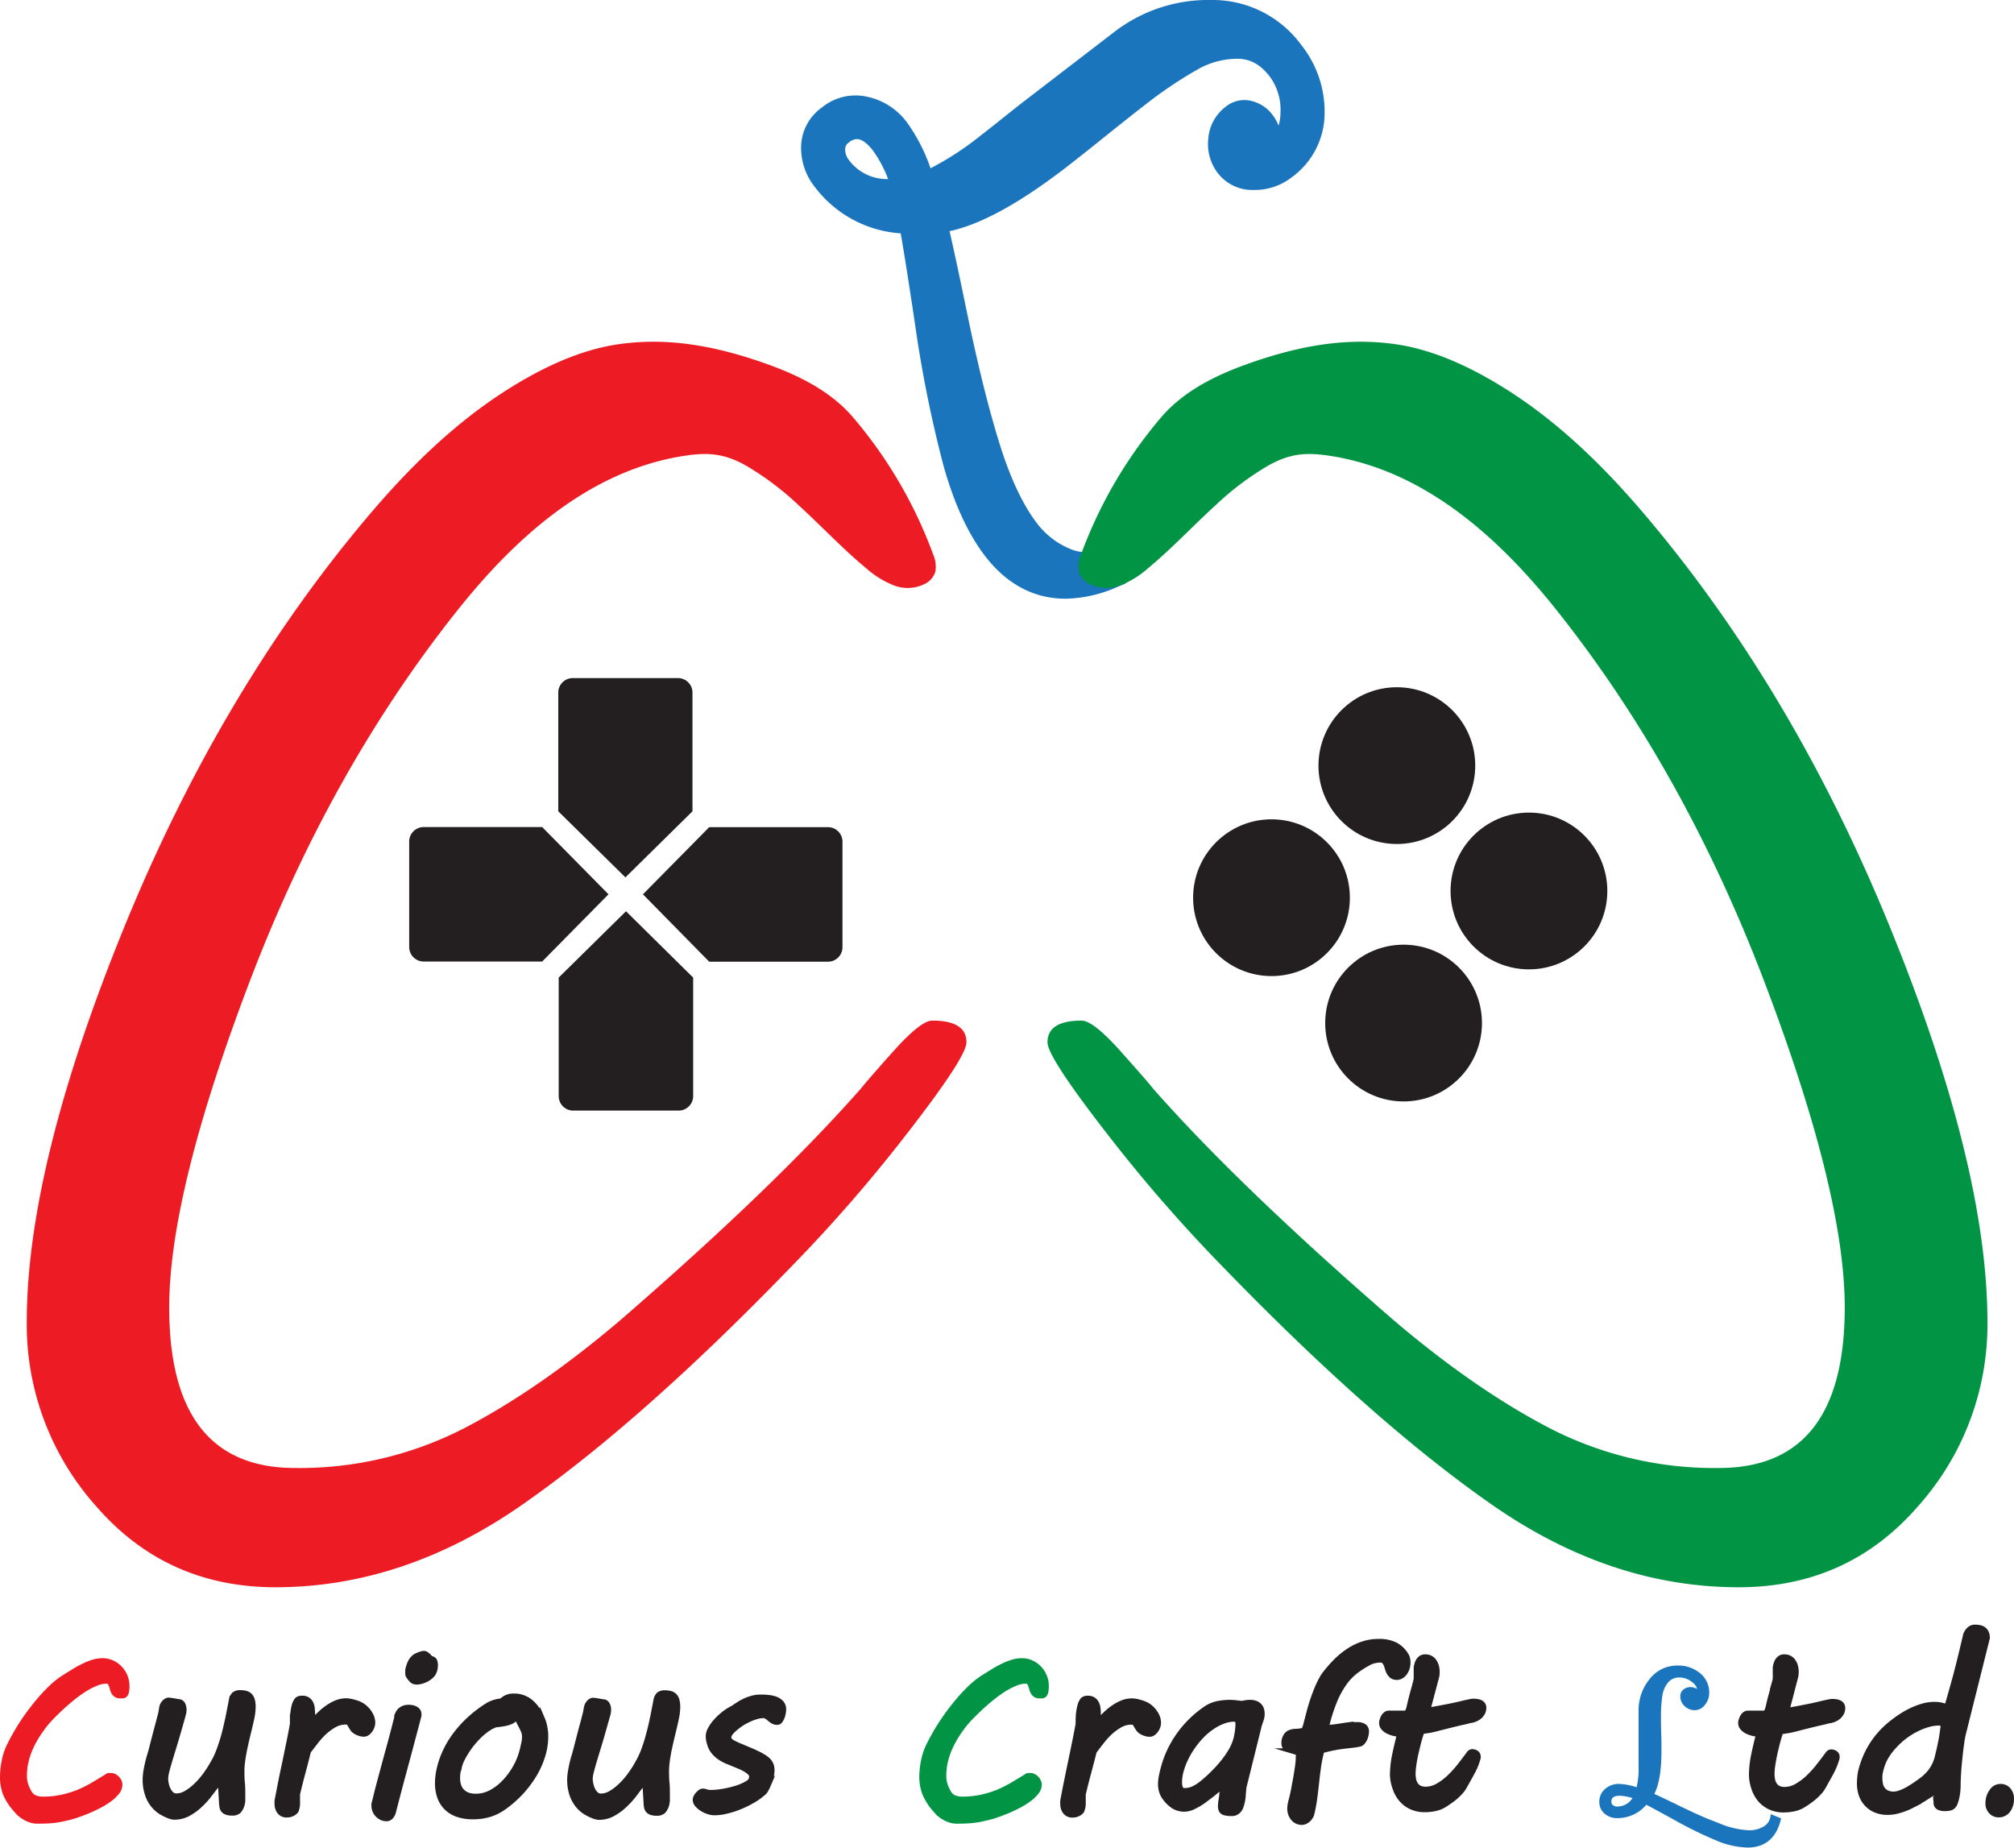<svg id="Layer_1" data-name="Layer 1" xmlns="http://www.w3.org/2000/svg" viewBox="0 0 416.25 381.87"><defs><style>.cls-1,.cls-6{fill:#231f20;}.cls-2,.cls-5{fill:#ed1c24;}.cls-3,.cls-8{fill:#1b75bc;}.cls-4,.cls-7{fill:#009444;}.cls-5{stroke:#ed1c24;}.cls-5,.cls-6,.cls-7,.cls-8{stroke-miterlimit:10;}.cls-6{stroke:#231f20;}.cls-7{stroke:#009444;}.cls-8{stroke:#1b75bc;}</style></defs><title>CCL logo</title><path class="cls-1" d="M227.14,386.66,213.26,373V348.47a3,3,0,0,1,3-3H238a3,3,0,0,1,3,3V373Z" transform="translate(-97.88 -205.32)"/><path class="cls-1" d="M223.64,390.16l-13.7,13.89H185.45a3,3,0,0,1-3-3V379.26a3,3,0,0,1,3-3h24.49Z" transform="translate(-97.88 -205.32)"/><path class="cls-1" d="M227.26,393.66l13.88,13.71v24.49a3,3,0,0,1-3,3H216.35a3,3,0,0,1-3-3V407.37Z" transform="translate(-97.88 -205.32)"/><path class="cls-1" d="M230.76,390.16l13.7-13.88H269a3,3,0,0,1,3,3v21.81a3,3,0,0,1-3,3H244.46Z" transform="translate(-97.88 -205.32)"/><circle class="cls-1" cx="288.7" cy="158.24" r="16.2"/><circle class="cls-1" cx="262.79" cy="185.54" r="16.2"/><circle class="cls-1" cx="290.09" cy="211.45" r="16.2"/><circle class="cls-1" cx="316" cy="184.15" r="16.2"/><path class="cls-2" d="M290.57,416.26q-2.37,0-8,6.28c-3.75,4.2-6,6.79-6.79,7.8q-17.71,20.12-49.61,47.77-17.13,14.58-32.78,22.62a74.35,74.35,0,0,1-34.54,8q-26,0-26-33.19,0-23.62,16.54-67.12T192,332c12.05-15.28,27.64-29.56,47.58-32.51,4.9-.73,8.21-.35,12.53,2.09a59.87,59.87,0,0,1,10.9,8.23c4.66,4.26,9,8.9,13.83,12.91a19.28,19.28,0,0,0,5.81,3.6,7.89,7.89,0,0,0,6.62-.45,4.19,4.19,0,0,0,1.92-2.38,6.22,6.22,0,0,0-.47-3.64,93,93,0,0,0-16.42-28.14c-5.36-6.35-13.34-9.73-21.06-12.22-9.06-2.92-18.17-4.41-27.68-3-8.22,1.21-16.23,5.15-23.18,9.59-10.71,6.85-19.91,15.9-28.1,25.55q-30.72,36.21-50.79,85.48t-20.08,81.46a56.39,56.39,0,0,0,14.47,38.21q14.48,16.59,36.91,16.6,26.58,0,51.08-17.1T261,467.55a316,316,0,0,0,24.51-28.16q12.09-15.58,12.11-18.61C297.66,417.77,295.29,416.26,290.57,416.26Z" transform="translate(-97.88 -205.32)"/><path class="cls-3" d="M366.78,214.55a22.7,22.7,0,0,0-18.56-9.23A31.79,31.79,0,0,0,328,212.06l-18.65,14.33c-.81.63-2.24,1.75-4.27,3.38s-3.56,2.82-4.67,3.68a61.64,61.64,0,0,1-10.21,6.65,36.52,36.52,0,0,0-4.88-9.5,13.82,13.82,0,0,0-8.09-5.26,11,11,0,0,0-9.49,2.2,10.19,10.19,0,0,0-4.29,8,13,13,0,0,0,2.88,8.48,24.25,24.25,0,0,0,17.7,9.53c.6,3.34,1.61,9.69,3,19a257,257,0,0,0,5.79,28.79c2.18,7.89,5.08,14.25,8.64,18.89,4.52,5.88,10.17,8.84,16.65,8.83a27.27,27.27,0,0,0,10.63-2.4l1.89-.8-2.29-8.6-2.6,1.3a7.76,7.76,0,0,1-6.86.13,16.51,16.51,0,0,1-6.66-5.19c-2.9-3.77-5.48-9.24-7.68-16.24-2.26-7.2-4.53-16.31-6.75-27.07-1.66-8.07-2.89-13.79-3.66-17.09,6.47-1.4,14.34-5.7,23.94-13.07,1.89-1.46,4.63-3.62,8.37-6.63,3.57-2.87,6.28-5,8.05-6.37a88,88,0,0,1,11-7.41,16.66,16.66,0,0,1,8.34-2.15c2.5.05,4.61,1.24,6.45,3.63a11.5,11.5,0,0,1,2.25,7.35,9.53,9.53,0,0,1-.4,2.83,8.7,8.7,0,0,0-1.25-2.22,7.66,7.66,0,0,0-4.28-2.86,6.11,6.11,0,0,0-5.37,1.16,9.12,9.12,0,0,0-3.62,6.6,9.85,9.85,0,0,0,2,7.18,9,9,0,0,0,7.43,3.44h0A12.36,12.36,0,0,0,364.8,242a16.42,16.42,0,0,0,6.85-13.17A22.22,22.22,0,0,0,366.78,214.55Zm-94.22,21.64a1.62,1.62,0,0,1,.75-1.41,2.68,2.68,0,0,1,1.65-.71c.84,0,1.94.55,3.41,2.46a25.88,25.88,0,0,1,3.07,5.8,9.79,9.79,0,0,1-8.07-3.88A3.56,3.56,0,0,1,272.56,236.19Z" transform="translate(-97.88 -205.32)"/><path class="cls-4" d="M321.43,416.26q2.37,0,8,6.28c3.75,4.2,6,6.79,6.79,7.8q17.71,20.12,49.61,47.77,17.13,14.58,32.78,22.62a74.35,74.35,0,0,0,34.54,8q26,0,26-33.19,0-23.62-16.54-67.12T420.05,332c-12.05-15.28-27.64-29.56-47.58-32.51-4.9-.73-8.21-.35-12.53,2.09a59.87,59.87,0,0,0-10.9,8.23c-4.66,4.26-9,8.9-13.83,12.91a19.28,19.28,0,0,1-5.81,3.6,7.89,7.89,0,0,1-6.62-.45,4.19,4.19,0,0,1-1.92-2.38,6.22,6.22,0,0,1,.47-3.64,93,93,0,0,1,16.42-28.14c5.36-6.35,13.34-9.73,21.06-12.22,9.06-2.92,18.17-4.41,27.68-3,8.22,1.21,16.23,5.15,23.18,9.59,10.71,6.85,19.91,15.9,28.1,25.55q30.72,36.21,50.79,85.48t20.08,81.46a56.39,56.39,0,0,1-14.47,38.21q-14.48,16.59-36.91,16.6-26.58,0-51.08-17.1T351,467.55a316,316,0,0,1-24.51-28.16q-12.09-15.58-12.11-18.61C314.34,417.77,316.71,416.26,321.43,416.26Z" transform="translate(-97.88 -205.32)"/><path class="cls-5" d="M98.38,572.52a17.12,17.12,0,0,1,.34-3.2,12.68,12.68,0,0,1,1.19-3.46,46,46,0,0,1,2.6-4.52,46.79,46.79,0,0,1,2.95-4,34.54,34.54,0,0,1,3-3.26,17.15,17.15,0,0,1,2.87-2.23l0,0,1.8-1.12a20.47,20.47,0,0,1,1.95-1.07,13.31,13.31,0,0,1,2-.81,6.79,6.79,0,0,1,2-.31,4.76,4.76,0,0,1,1.94.41,5.3,5.3,0,0,1,1.62,1.13,5.57,5.57,0,0,1,1.1,1.67,5.27,5.27,0,0,1,.4,2,6,6,0,0,1-.09,1.18,1.36,1.36,0,0,1-.27.64.71.71,0,0,1-.46.27,4.06,4.06,0,0,1-.64,0,1.38,1.38,0,0,1-.84-.23,1.64,1.64,0,0,1-.49-.56,3.16,3.16,0,0,1-.28-.73,4.48,4.48,0,0,0-.23-.73,1.82,1.82,0,0,0-.34-.56.75.75,0,0,0-.57-.23,5.74,5.74,0,0,0-2.11.44,14,14,0,0,0-2.31,1.17,24.25,24.25,0,0,0-2.36,1.66c-.79.63-1.54,1.26-2.25,1.91s-1.37,1.29-2,1.92-1.13,1.2-1.57,1.71a29.49,29.49,0,0,0-1.78,2.51,19.84,19.84,0,0,0-1.38,2.61,14.7,14.7,0,0,0-.9,2.72,12.72,12.72,0,0,0-.32,2.91,5.74,5.74,0,0,0,.33,2,8.53,8.53,0,0,0,.72,1.51,2.35,2.35,0,0,0,1.14,1,4.21,4.21,0,0,0,1.63.28,17.58,17.58,0,0,0,3.82-.39,20.5,20.5,0,0,0,3.36-1,25.47,25.47,0,0,0,3.14-1.56c1-.6,2.07-1.24,3.16-1.92h.63a1.34,1.34,0,0,1,.65.17,2.22,2.22,0,0,1,.58.44,2.06,2.06,0,0,1,.41.6,1.63,1.63,0,0,1,.16.71,2.52,2.52,0,0,1-.63,1.59,8.18,8.18,0,0,1-1.62,1.51,16.26,16.26,0,0,1-2.23,1.35c-.82.42-1.64.8-2.44,1.12s-1.55.6-2.25.83a14.06,14.06,0,0,1-1.68.46l-1,.23c-.34.08-.73.15-1.18.22s-1,.13-1.63.17-1.43.06-2.39.06a4.34,4.34,0,0,1-1.6-.28,6.4,6.4,0,0,1-1.31-.65,6.14,6.14,0,0,1-1-.79c-.27-.28-.48-.52-.64-.71A12.15,12.15,0,0,1,99,576.1,9.66,9.66,0,0,1,98.38,572.52Z" transform="translate(-97.88 -205.32)"/><path class="cls-6" d="M131.3,558.15a1.93,1.93,0,0,1,.28-.67A2.5,2.5,0,0,1,132,557a1.93,1.93,0,0,1,.38-.24.67.67,0,0,1,.27-.07,3.9,3.9,0,0,1,.63.06l.71.11.75.14a1,1,0,0,1,.91.51,2.3,2.3,0,0,1,.28,1.17,3.22,3.22,0,0,1-.14,1c-.55,2-1.06,3.79-1.51,5.29s-.84,2.78-1.16,3.83-.56,1.92-.73,2.58a6.68,6.68,0,0,0-.25,1.51,5.46,5.46,0,0,0,.13,1.14,4.82,4.82,0,0,0,.4,1.18,3.06,3.06,0,0,0,.68.92,1.48,1.48,0,0,0,1,.36,4,4,0,0,0,2.07-.63,11.45,11.45,0,0,0,2-1.55,15.62,15.62,0,0,0,1.71-1.94c.51-.69.93-1.3,1.25-1.84l.64-1.1a16,16,0,0,0,1.08-2.34c.33-.89.62-1.77.88-2.67s.46-1.73.64-2.52.32-1.41.41-1.88l.64-3.24a2.28,2.28,0,0,1,.59-1.27,2,2,0,0,1,1.35-.36,4.13,4.13,0,0,1,1.1.14,1.86,1.86,0,0,1,.83.47,2.28,2.28,0,0,1,.51.91,5.47,5.47,0,0,1,.17,1.48,12.43,12.43,0,0,1-.33,2.56c-.22,1-.46,2-.72,3.06-.15.6-.3,1.23-.45,1.91s-.29,1.34-.41,2-.22,1.31-.3,1.92a14.53,14.53,0,0,0-.11,1.64c0,.83,0,1.65.09,2.48s.09,1.7.09,2.63c0,.42,0,.79,0,1.12a4.07,4.07,0,0,1-.11.73,3.56,3.56,0,0,1-.69,1.41,1.91,1.91,0,0,1-1.45.46,3.09,3.09,0,0,1-1.12-.16,1.53,1.53,0,0,1-.65-.42,1.42,1.42,0,0,1-.3-.6,4.92,4.92,0,0,1-.1-.67l-.26-4.6-.22.08c-.54.68-1.12,1.44-1.76,2.28a18.09,18.09,0,0,1-2.09,2.36,11.62,11.62,0,0,1-2.49,1.84,5.93,5.93,0,0,1-2.93.74,3,3,0,0,1-.82-.15,8.48,8.48,0,0,1-1-.41,9.14,9.14,0,0,1-1-.54,5.67,5.67,0,0,1-.77-.58,6.86,6.86,0,0,1-1.9-2.79,9.41,9.41,0,0,1-.56-3.17,12.13,12.13,0,0,1,.14-1.8c.1-.6.22-1.18.35-1.74s.27-1.08.42-1.58.28-.93.38-1.32c.31-1.22.58-2.29.83-3.22s.45-1.73.64-2.43.34-1.29.47-1.79Z" transform="translate(-97.88 -205.32)"/><path class="cls-6" d="M155.16,577.3c.22-1.14.46-2.38.73-3.75s.56-2.74.86-4.13l.85-4.12c.27-1.34.51-2.57.7-3.69,0-.17,0-.31,0-.43v-.4a10.94,10.94,0,0,1,.1-1.51,10.75,10.75,0,0,1,.26-1.39,3.07,3.07,0,0,1,.6-1.25,1.45,1.45,0,0,1,1.06-.33,1.85,1.85,0,0,1,1.8,1,3.2,3.2,0,0,1,.32,1.06c0,.4.07.81.07,1.23,0,.23,0,.48,0,.76s0,.49,0,.65c.45-.47.94-.95,1.45-1.45a12.14,12.14,0,0,1,1.63-1.33,9.18,9.18,0,0,1,1.82-1,5.29,5.29,0,0,1,2-.39,4.36,4.36,0,0,1,.81.08,6.44,6.44,0,0,1,.82.19,7.89,7.89,0,0,1,1,.33,4.64,4.64,0,0,1,1,.57,5.5,5.5,0,0,1,1.35,1.52,3.64,3.64,0,0,1,.55,1.86,2.34,2.34,0,0,1-.15.79,2.87,2.87,0,0,1-.4.78,2.4,2.4,0,0,1-.6.59,1.33,1.33,0,0,1-.75.23,3.14,3.14,0,0,1-1-.21,2.93,2.93,0,0,1-1-.55,2.17,2.17,0,0,1-.35-.41c-.12-.18-.23-.36-.34-.54l-.29-.5a1.74,1.74,0,0,0-.21-.3l-.27,0h-.26a4.72,4.72,0,0,0-2.36.63,11.16,11.16,0,0,0-2.1,1.55,17.21,17.21,0,0,0-1.78,2c-.55.69-1,1.31-1.43,1.86-.32,1.31-.68,2.71-1.08,4.19s-.79,3-1.18,4.66v.61c0,.49,0,1,0,1.49a4.13,4.13,0,0,1-.29,1.33,2.11,2.11,0,0,1-.77.62,2.5,2.5,0,0,1-1.15.26,1.81,1.81,0,0,1-1.54-.67,2.53,2.53,0,0,1-.51-1.57A3.23,3.23,0,0,1,155.16,577.3Z" transform="translate(-97.88 -205.32)"/><path class="cls-6" d="M175.85,575.35c.24-.94.53-2,.87-3.28l1.08-4c.39-1.39.77-2.82,1.16-4.28s.75-2.88,1.09-4.26a2,2,0,0,1,.18-.33,2.09,2.09,0,0,1,.41-.46,2.44,2.44,0,0,1,.68-.4,2.63,2.63,0,0,1,1-.17,4.28,4.28,0,0,1,.81.08,2.68,2.68,0,0,1,.69.26,1.41,1.41,0,0,1,.49.45,1.18,1.18,0,0,1,.18.65v.15a.41.41,0,0,1,0,.16l-.68,2.58c-.76,2.89-1.53,5.78-2.32,8.69s-1.55,5.81-2.3,8.73a2.87,2.87,0,0,1-.15.37,2,2,0,0,1-.26.43,1.64,1.64,0,0,1-.42.37,1.06,1.06,0,0,1-.58.15,2.37,2.37,0,0,1-1.12-.26,3.12,3.12,0,0,1-.83-.64,2.8,2.8,0,0,1-.51-.86,2.58,2.58,0,0,1-.17-.87v-.22a.63.63,0,0,1,0-.22Zm6.35-25.18a7.72,7.72,0,0,1,.43-1.24,3.26,3.26,0,0,1,1.12-1.31,5.75,5.75,0,0,1,.95-.41,3,3,0,0,1,.8-.18.91.91,0,0,1,.5.17,3.42,3.42,0,0,1,.45.37,4.8,4.8,0,0,1,.47.53.88.88,0,0,1,.79.44,2.2,2.2,0,0,1,.18.93,3,3,0,0,1-.07.7c0,.21-.09.38-.13.51a2.15,2.15,0,0,1-.56.94,4.23,4.23,0,0,1-.94.73,5.22,5.22,0,0,1-1.12.47,3.5,3.5,0,0,1-1,.17,1.59,1.59,0,0,1-.86-.19,3.56,3.56,0,0,1-.77-.83,1.75,1.75,0,0,1-.3-.57,2.88,2.88,0,0,1,0-.35,3.32,3.32,0,0,1,0-.48C182.14,550.43,182.16,550.3,182.2,550.17Z" transform="translate(-97.88 -205.32)"/><path class="cls-6" d="M188.74,570.49a17.48,17.48,0,0,1,1.13-3.15,19.42,19.42,0,0,1,2-3.37,23.92,23.92,0,0,1,3-3.34,25.42,25.42,0,0,1,4-3,7,7,0,0,1,2.67-.78,3.34,3.34,0,0,1,2.56-1,5.26,5.26,0,0,1,3.2,1,7.4,7.4,0,0,1,2.15,2.62c.18.36.35.7.5,1a9.36,9.36,0,0,1,.39,1.09,10.27,10.27,0,0,1,.25,1.23,9.39,9.39,0,0,1,.1,1.48,13.27,13.27,0,0,1-.61,3.92,18,18,0,0,1-1.72,3.89,22.45,22.45,0,0,1-6.26,6.76,10.32,10.32,0,0,1-2.9,1.48,11.74,11.74,0,0,1-3.57.52,9.61,9.61,0,0,1-3.25-.5,6.06,6.06,0,0,1-2.28-1.42,5.89,5.89,0,0,1-1.37-2.22,8.64,8.64,0,0,1-.45-2.87A13.67,13.67,0,0,1,188.74,570.49Zm4,.31a7.67,7.67,0,0,0-.27,2,5.13,5.13,0,0,0,.21,1.5,3,3,0,0,0,.67,1.19,3.25,3.25,0,0,0,1.15.78,4.52,4.52,0,0,0,1.7.28,6.62,6.62,0,0,0,3.44-.94,11.15,11.15,0,0,0,2.83-2.35,14.91,14.91,0,0,0,2.08-3,13.69,13.69,0,0,0,1.18-3c.15-.57.27-1.11.38-1.61a6.45,6.45,0,0,0,.16-1.39,3.1,3.1,0,0,0-.23-1.18q-.24-.54-.6-1.23c-.15-.27-.29-.56-.44-.86s-.27-.6-.39-.89a3.5,3.5,0,0,1-.41.6,2,2,0,0,1-.66.46,6.2,6.2,0,0,1-1.19.38,17.45,17.45,0,0,1-2,.29,6.44,6.44,0,0,0-1.63.83,12.74,12.74,0,0,0-1.62,1.31,18.09,18.09,0,0,0-1.51,1.63,16.46,16.46,0,0,0-1.29,1.79,17.92,17.92,0,0,0-1,1.79A7.29,7.29,0,0,0,192.78,570.8Z" transform="translate(-97.88 -205.32)"/><path class="cls-6" d="M219.08,558.15a2.41,2.41,0,0,1,.28-.67,2.18,2.18,0,0,1,.39-.45,1.68,1.68,0,0,1,.38-.24.67.67,0,0,1,.27-.07,4.11,4.11,0,0,1,.63.06l.7.11.76.14a1,1,0,0,1,.91.51,2.3,2.3,0,0,1,.28,1.17,3.22,3.22,0,0,1-.15,1q-.83,3-1.5,5.29c-.46,1.5-.84,2.78-1.16,3.83s-.56,1.92-.73,2.58a6.83,6.83,0,0,0-.26,1.51,5.52,5.52,0,0,0,.14,1.14,4.82,4.82,0,0,0,.4,1.18,3.06,3.06,0,0,0,.68.92,1.48,1.48,0,0,0,1,.36,4,4,0,0,0,2.07-.63,11.39,11.39,0,0,0,2-1.55,15.71,15.71,0,0,0,1.72-1.94c.51-.69.93-1.3,1.25-1.84l.63-1.1a17.1,17.1,0,0,0,1.09-2.34c.33-.89.62-1.77.87-2.67s.47-1.73.65-2.52.31-1.41.41-1.88l.63-3.24a2.28,2.28,0,0,1,.6-1.27,2,2,0,0,1,1.35-.36,4.06,4.06,0,0,1,1.09.14,1.8,1.8,0,0,1,.83.47,2.07,2.07,0,0,1,.51.91,5.1,5.1,0,0,1,.17,1.48,12.43,12.43,0,0,1-.33,2.56c-.21,1-.45,2-.71,3.06-.15.6-.3,1.23-.45,1.91s-.3,1.34-.42,2-.22,1.31-.29,1.92a14.53,14.53,0,0,0-.11,1.64c0,.83,0,1.65.09,2.48s.08,1.7.08,2.63c0,.42,0,.79,0,1.12a5.26,5.26,0,0,1-.11.73,3.43,3.43,0,0,1-.7,1.41,1.88,1.88,0,0,1-1.45.46,3.13,3.13,0,0,1-1.12-.16,1.49,1.49,0,0,1-.64-.42,1.31,1.31,0,0,1-.3-.6,3.74,3.74,0,0,1-.1-.67l-.27-4.6-.22.08c-.53.68-1.12,1.44-1.75,2.28a18.09,18.09,0,0,1-2.09,2.36,11.68,11.68,0,0,1-2.5,1.84,5.91,5.91,0,0,1-2.93.74,2.93,2.93,0,0,1-.81-.15,8.59,8.59,0,0,1-1-.41,9.94,9.94,0,0,1-1-.54,6.58,6.58,0,0,1-.78-.58,7.06,7.06,0,0,1-1.9-2.79,9.41,9.41,0,0,1-.56-3.17,10.93,10.93,0,0,1,.15-1.8c.1-.6.21-1.18.34-1.74s.27-1.08.43-1.58.28-.93.37-1.32c.31-1.22.59-2.29.83-3.22s.46-1.73.65-2.43.34-1.29.47-1.79Z" transform="translate(-97.88 -205.32)"/><path class="cls-6" d="M243.05,575.5a1.29,1.29,0,0,1,.35,0l.35.11.44.11a3.48,3.48,0,0,0,.63.05,15.32,15.32,0,0,0,2.55-.25,20.39,20.39,0,0,0,2.64-.63,11.46,11.46,0,0,0,2.12-.89c.6-.33.93-.68,1-1a2.2,2.2,0,0,0,.08-.51,1.1,1.1,0,0,0-.4-.79,5.14,5.14,0,0,0-1-.72,11.52,11.52,0,0,0-1.32-.63l-1.31-.54-.83-.34a8.3,8.3,0,0,1-1.24-.6,6.86,6.86,0,0,1-1.13-.81,5.4,5.4,0,0,1-.93-1.08,4.83,4.83,0,0,1-.59-1.43,5.17,5.17,0,0,1-.16-.68,4.23,4.23,0,0,1-.06-.73,3.18,3.18,0,0,1,.43-1.45,7.69,7.69,0,0,1,1.14-1.61,13.36,13.36,0,0,1,1.63-1.54,10.22,10.22,0,0,1,1.91-1.21q.74-.51,1.41-.93a10.42,10.42,0,0,1,1.37-.7,9.44,9.44,0,0,1,1.42-.47,6.68,6.68,0,0,1,1.52-.17c.48,0,1,0,1.58.08a5.47,5.47,0,0,1,1.56.34,3,3,0,0,1,1.18.79,2,2,0,0,1,.47,1.4,4.57,4.57,0,0,1-.32,1.58,3,3,0,0,1-.41.75.73.73,0,0,1-.58.32,1.76,1.76,0,0,1-.93-.22,5.55,5.55,0,0,1-.66-.47,5.49,5.49,0,0,0-.6-.48,1.31,1.31,0,0,0-.78-.22,4.79,4.79,0,0,0-1.3.21,9.69,9.69,0,0,0-1.52.56,14,14,0,0,0-1.53.81,13.44,13.44,0,0,0-1.33,1,6.19,6.19,0,0,0-1,1,1.46,1.46,0,0,0-.37.87.93.93,0,0,0,.27.68,2.32,2.32,0,0,0,.68.46,11.91,11.91,0,0,0,1.23.58l1.4.59,1.37.58,1.16.54c.44.23.83.45,1.18.67a5,5,0,0,1,.89.71,2.92,2.92,0,0,1,.56.88,3.32,3.32,0,0,1,.19,1.14,4.48,4.48,0,0,1-.05.64c0,.21-.08.45-.14.73a6.44,6.44,0,0,1-.26.85q-.18.48-.39,1a7.46,7.46,0,0,1-.43.85,1.83,1.83,0,0,1-.36.5,13.37,13.37,0,0,1-2.24,1.64,19.83,19.83,0,0,1-2.69,1.34,18.64,18.64,0,0,1-2.8.91,10.69,10.69,0,0,1-2.56.34,4,4,0,0,1-1.29-.23,5.17,5.17,0,0,1-1.3-.61,4.23,4.23,0,0,1-1-.86,1.51,1.51,0,0,1-.4-1,1.35,1.35,0,0,1,.14-.55,2.59,2.59,0,0,1,.37-.56,2.43,2.43,0,0,1,.47-.44A.85.85,0,0,1,243.05,575.5Z" transform="translate(-97.88 -205.32)"/><path class="cls-7" d="M288.38,572.52a17.12,17.12,0,0,1,.34-3.2,12.68,12.68,0,0,1,1.19-3.46,44.06,44.06,0,0,1,2.6-4.52,46.79,46.79,0,0,1,2.95-4,34.54,34.54,0,0,1,3-3.26,16.75,16.75,0,0,1,2.87-2.23l0,0,1.8-1.12a20.47,20.47,0,0,1,1.95-1.07,13.31,13.31,0,0,1,2-.81,6.78,6.78,0,0,1,2-.31,4.77,4.77,0,0,1,1.95.41,5.3,5.3,0,0,1,1.62,1.13,5.36,5.36,0,0,1,1.09,1.67,5.1,5.1,0,0,1,.41,2,6,6,0,0,1-.09,1.18,1.36,1.36,0,0,1-.27.64.71.71,0,0,1-.46.27,4.06,4.06,0,0,1-.64,0,1.38,1.38,0,0,1-.84-.23,1.64,1.64,0,0,1-.49-.56,2.77,2.77,0,0,1-.28-.73,4.48,4.48,0,0,0-.23-.73,1.82,1.82,0,0,0-.34-.56.75.75,0,0,0-.57-.23,5.74,5.74,0,0,0-2.11.44,14,14,0,0,0-2.31,1.17,24.25,24.25,0,0,0-2.36,1.66c-.79.63-1.54,1.26-2.25,1.91s-1.37,1.29-2,1.92-1.13,1.2-1.57,1.71a29.49,29.49,0,0,0-1.78,2.51,19.84,19.84,0,0,0-1.38,2.61,14.7,14.7,0,0,0-.9,2.72,12.72,12.72,0,0,0-.32,2.91,5.74,5.74,0,0,0,.33,2,8.53,8.53,0,0,0,.72,1.51,2.35,2.35,0,0,0,1.14,1,4.21,4.21,0,0,0,1.63.28,17.58,17.58,0,0,0,3.82-.39,20.5,20.5,0,0,0,3.36-1,25.47,25.47,0,0,0,3.14-1.56c1-.6,2.07-1.24,3.16-1.92h.63a1.34,1.34,0,0,1,.65.17,2.22,2.22,0,0,1,.58.44,2.06,2.06,0,0,1,.41.6,1.63,1.63,0,0,1,.16.71,2.52,2.52,0,0,1-.63,1.59,8.18,8.18,0,0,1-1.62,1.51,16.26,16.26,0,0,1-2.23,1.35c-.82.42-1.64.8-2.44,1.12s-1.56.6-2.25.83a14.06,14.06,0,0,1-1.68.46l-1,.23c-.34.08-.73.15-1.19.22s-1,.13-1.63.17-1.42.06-2.38.06a4.34,4.34,0,0,1-1.6-.28,6.4,6.4,0,0,1-1.31-.65,6.14,6.14,0,0,1-1-.79c-.27-.28-.48-.52-.64-.71a12.15,12.15,0,0,1-2.1-3.31A9.66,9.66,0,0,1,288.38,572.52Z" transform="translate(-97.88 -205.32)"/><path class="cls-6" d="M317.55,577.3c.21-1.14.45-2.38.73-3.75s.56-2.74.85-4.13.58-2.77.85-4.12.51-2.57.71-3.69a3.73,3.73,0,0,1,0-.43v-.4a12.76,12.76,0,0,1,.1-1.51,10.71,10.71,0,0,1,.27-1.39,3.22,3.22,0,0,1,.59-1.25,1.46,1.46,0,0,1,1.06-.33,2.07,2.07,0,0,1,1.13.28,2,2,0,0,1,.67.74,3,3,0,0,1,.32,1.06,9.92,9.92,0,0,1,.07,1.23c0,.23,0,.48,0,.76s0,.49,0,.65c.46-.47.94-.95,1.45-1.45a12.8,12.8,0,0,1,1.63-1.33,9.54,9.54,0,0,1,1.83-1,5.28,5.28,0,0,1,2-.39,4.47,4.47,0,0,1,.82.08,5.93,5.93,0,0,1,.81.19,7.41,7.41,0,0,1,1,.33,4.42,4.42,0,0,1,1,.57,5.2,5.2,0,0,1,1.35,1.52,3.54,3.54,0,0,1,.55,1.86,2.58,2.58,0,0,1-.14.79,2.9,2.9,0,0,1-.41.78,2.54,2.54,0,0,1-.59.59,1.36,1.36,0,0,1-.76.23,3.19,3.19,0,0,1-1-.21,3,3,0,0,1-1-.55,2.17,2.17,0,0,1-.35-.41,5.35,5.35,0,0,1-.34-.54l-.3-.5a1.86,1.86,0,0,0-.2-.3l-.27,0h-.27a4.74,4.74,0,0,0-2.36.63,11.42,11.42,0,0,0-2.09,1.55,17.31,17.31,0,0,0-1.79,2c-.54.69-1,1.31-1.42,1.86-.33,1.31-.69,2.71-1.09,4.19s-.79,3-1.18,4.66v.61c0,.49,0,1,0,1.49a4.12,4.12,0,0,1-.3,1.33,2,2,0,0,1-.76.62,2.54,2.54,0,0,1-1.16.26,1.79,1.79,0,0,1-1.53-.67,2.53,2.53,0,0,1-.51-1.57A3.23,3.23,0,0,1,317.55,577.3Z" transform="translate(-97.88 -205.32)"/><path class="cls-6" d="M350.1,578.76a10.57,10.57,0,0,1,.17-1.69,14,14,0,0,0,.18-2.45c-.54.39-1.13.85-1.78,1.39s-1.32,1-2,1.53a14.69,14.69,0,0,1-2.08,1.23,4.51,4.51,0,0,1-1.94.5,4.24,4.24,0,0,1-1.38-.22,3.59,3.59,0,0,1-1.12-.58,7.07,7.07,0,0,1-1.86-2.05,4.79,4.79,0,0,1-.57-2.38,7,7,0,0,1,.11-1.27c.07-.43.18-.94.32-1.5a21.24,21.24,0,0,1,3.18-7.12,22,22,0,0,1,5.58-5.59,6.83,6.83,0,0,1,2.58-1.15,13.16,13.16,0,0,1,2.56-.26,11.82,11.82,0,0,1,1.25.08l1.25.14.91-.17a6,6,0,0,1,.75-.05,3.25,3.25,0,0,1,1.21.2,1.94,1.94,0,0,1,.78.52,2,2,0,0,1,.43.76,2.89,2.89,0,0,1,.13.88,3.7,3.7,0,0,1-.19,1.21l-.39,1.15L355,574.7c-.07.69-.13,1.33-.17,1.92a8.13,8.13,0,0,1-.3,1.63c0,.14-.11.33-.18.55a2,2,0,0,1-.35.63,2.21,2.21,0,0,1-.61.52,1.78,1.78,0,0,1-.95.22,5.53,5.53,0,0,1-1.2-.1,1.68,1.68,0,0,1-.7-.28.81.81,0,0,1-.31-.43A2.13,2.13,0,0,1,350.1,578.76ZM342,571.41a8,8,0,0,0-.21,1,7.88,7.88,0,0,0-.11,1.27,3.6,3.6,0,0,0,.19,1.18.82.82,0,0,0,.86.52,4.19,4.19,0,0,0,1.91-.45,9.45,9.45,0,0,0,1.66-1.08c.7-.57,1.41-1.2,2.13-1.91a28.8,28.8,0,0,0,2.05-2.23,20.07,20.07,0,0,0,1.7-2.39,10.25,10.25,0,0,0,1.08-2.45,13.33,13.33,0,0,0,.33-1.63,11.46,11.46,0,0,0,.13-1.65,1.37,1.37,0,0,0-.14-.62.56.56,0,0,0-.56-.31,6.61,6.61,0,0,0-2.4.47,10.42,10.42,0,0,0-2.32,1.24,14,14,0,0,0-2.13,1.83,18.25,18.25,0,0,0-1.84,2.27,17.59,17.59,0,0,0-1.42,2.48A14.24,14.24,0,0,0,342,571.41Z" transform="translate(-97.88 -205.32)"/><path class="cls-6" d="M367,582a2.38,2.38,0,0,1-1.08-.23,2.33,2.33,0,0,1-.8-.63,3,3,0,0,1-.51-.91,3.3,3.3,0,0,1-.18-1.1,5.18,5.18,0,0,1,.09-.91c.07-.33.16-.73.29-1.2.05-.21.13-.53.22-.95s.2-.9.29-1.44.2-1.1.31-1.7.2-1.18.29-1.75.16-1.1.21-1.58.07-.9.07-1.22a3,3,0,0,0,0-.41c0-.25-.21-.41-.53-.5l-1-.3a2.79,2.79,0,0,1-1-.51,1.37,1.37,0,0,1-.45-1.15,2.56,2.56,0,0,1,.31-1.24,1.77,1.77,0,0,1,.79-.83,3,3,0,0,1,1.25-.29,10.78,10.78,0,0,0,1.38-.15.62.62,0,0,0,.54-.46,7.4,7.4,0,0,0,.26-.8c.19-.75.41-1.56.63-2.42s.49-1.76.79-2.66.64-1.78,1-2.64a18.31,18.31,0,0,1,1.23-2.38,26.21,26.21,0,0,1,2.35-2.77,16.59,16.59,0,0,1,2.67-2.25,12.37,12.37,0,0,1,3-1.51,10.23,10.23,0,0,1,3.4-.55,7.39,7.39,0,0,1,3.52.73,5.69,5.69,0,0,1,2.22,2.19,2.17,2.17,0,0,1,.26.69,3.53,3.53,0,0,1,.08.72,4.06,4.06,0,0,1-.18,1.23,3.74,3.74,0,0,1-.5,1,2.52,2.52,0,0,1-.75.67,1.77,1.77,0,0,1-.88.24,1.73,1.73,0,0,1-1-.27,2.19,2.19,0,0,1-.59-.66,3.33,3.33,0,0,1-.37-.86,7.2,7.2,0,0,0-.29-.86,2,2,0,0,0-.42-.66,1,1,0,0,0-.76-.27,6,6,0,0,0-1.11.12,4.62,4.62,0,0,0-1.18.42,19.36,19.36,0,0,0-2.74,1.74,11.42,11.42,0,0,0-2.35,2.44,18.54,18.54,0,0,0-2,3.63,35.15,35.15,0,0,0-1.69,5.28.73.73,0,0,0-.05.12.84.84,0,0,0,0,.1s.06,0,.19,0a10.55,10.55,0,0,0,1.4-.08l1.33-.19c.44-.08.88-.14,1.32-.2a10.81,10.81,0,0,1,1.43-.08c.37,0,.72,0,1,0a3,3,0,0,1,.84.21,1.4,1.4,0,0,1,.56.45,1.33,1.33,0,0,1,.21.78,3.69,3.69,0,0,1-.09.72,3.4,3.4,0,0,1-.26.82,3,3,0,0,1-.47.72,1.15,1.15,0,0,1-.69.39,14.42,14.42,0,0,1-1.51.23l-1.7.2c-.62.07-1.3.18-2,.31s-1.59.34-2.51.6a27.92,27.92,0,0,0-.67,3.27c-.15,1.08-.29,2.16-.4,3.23s-.24,2.14-.38,3.22a31.36,31.36,0,0,1-.6,3.25,2.07,2.07,0,0,1-.25.63,2.71,2.71,0,0,1-.44.57,2.21,2.21,0,0,1-.58.42A1.66,1.66,0,0,1,367,582Z" transform="translate(-97.88 -205.32)"/><path class="cls-6" d="M385.65,572.24a21.31,21.31,0,0,1,.46-4.25c.31-1.46.64-2.87,1-4.22a5.83,5.83,0,0,1-1.29-.19,5.56,5.56,0,0,1-1.19-.46,3,3,0,0,1-.88-.72,1.53,1.53,0,0,1-.34-1,2,2,0,0,1,.1-.56,2.73,2.73,0,0,1,.28-.67,2,2,0,0,1,.47-.56,1,1,0,0,1,.66-.23h3.26a.62.62,0,0,0,.63-.4,6.72,6.72,0,0,0,.27-.79c.21-.94.41-1.76.59-2.45s.35-1.27.48-1.75.23-.86.3-1.16a2.86,2.86,0,0,0,.11-.72c0-.21,0-.42,0-.61s0-.46,0-.8v-.25c0-.13,0-.3,0-.51a4.53,4.53,0,0,1,.23-.9,2.25,2.25,0,0,1,.54-.87,1.48,1.48,0,0,1,1.14-.42,2.19,2.19,0,0,1,1.12.27,2.13,2.13,0,0,1,.75.71,3.18,3.18,0,0,1,.44,1,4.37,4.37,0,0,1,.15,1.12,4.63,4.63,0,0,1-.12,1.1L393,558.76c.88-.15,1.65-.28,2.33-.41l2.05-.39c.75-.15,1.39-.29,1.93-.42l1.4-.33,1-.21a3.18,3.18,0,0,1,.67-.09,5.35,5.35,0,0,1,.79.06,2.3,2.3,0,0,1,.7.21,1.26,1.26,0,0,1,.5.41,1.19,1.19,0,0,1,.2.71,2.26,2.26,0,0,1-.23,1,2.9,2.9,0,0,1-.6.78,3.13,3.13,0,0,1-.83.54,4.7,4.7,0,0,1-.92.3c-.26,0-.6.12-1,.22l-1.37.31-1.54.37-1.56.39-1.91.49c-.52.13-1,.22-1.35.29l-.91.14a3.37,3.37,0,0,1-.57.05c-.31.93-.58,1.84-.8,2.73s-.42,1.72-.58,2.49-.26,1.46-.34,2.07a13.54,13.54,0,0,0-.11,1.42,5.73,5.73,0,0,0,.13,1.26,2.78,2.78,0,0,0,.41,1,2,2,0,0,0,.79.69,2.72,2.72,0,0,0,1.25.26,5.05,5.05,0,0,0,2.53-.71,11.87,11.87,0,0,0,2.38-1.79,23.34,23.34,0,0,0,2.14-2.37c.67-.86,1.29-1.68,1.86-2.45a.85.85,0,0,1,.75-.44,1.29,1.29,0,0,1,.36.05,1.38,1.38,0,0,1,.4.17,1,1,0,0,1,.32.31.81.81,0,0,1,.14.46,1.15,1.15,0,0,1,0,.3,13.54,13.54,0,0,1-1.2,3c-.54,1-1.1,2-1.67,3a5.45,5.45,0,0,1-.76,1.05,12.23,12.23,0,0,1-1,1,14.38,14.38,0,0,1-1.16.9c-.41.29-.79.54-1.15.77a5.94,5.94,0,0,1-2,.8,10.44,10.44,0,0,1-2.11.22,6.56,6.56,0,0,1-2.81-.57,6,6,0,0,1-2.07-1.56,6.8,6.8,0,0,1-1.28-2.3A8.91,8.91,0,0,1,385.65,572.24Z" transform="translate(-97.88 -205.32)"/><path class="cls-8" d="M465.41,581.45q-1.35,5.24-6.38,5.23a17.16,17.16,0,0,1-6.35-1.47,81.4,81.4,0,0,1-8.57-4.21c-3.31-1.82-5.34-2.92-6.11-3.29a7.3,7.3,0,0,1-5.83,2.89,3.47,3.47,0,0,1-2.29-.77,2.59,2.59,0,0,1-.95-2.12A2.85,2.85,0,0,1,430,575.4a3.74,3.74,0,0,1,2.49-.88,13,13,0,0,1,4,.85,17,17,0,0,0,.55-5c0-.47,0-1.12,0-2s0-1.44,0-1.77v-7.72a9.63,9.63,0,0,1,2.11-6.13,6.67,6.67,0,0,1,5.51-2.69,6.5,6.5,0,0,1,4.21,1.42,4.62,4.62,0,0,1,1.77,3.81,3.3,3.3,0,0,1-.72,2,2.19,2.19,0,0,1-1.77,1,2.46,2.46,0,0,1-1.75-.7,2.21,2.21,0,0,1-.74-1.69,1.22,1.22,0,0,1,.47-1,1.74,1.74,0,0,1,1.12-.38,2,2,0,0,1,1.89,1.25,3.87,3.87,0,0,0,.1-.7,3.1,3.1,0,0,0-1.34-2.49,4.57,4.57,0,0,0-2.84-1.05,3.42,3.42,0,0,0-2.84,1.25,6.14,6.14,0,0,0-1.27,3,28.44,28.44,0,0,0-.28,4.46c0,.73,0,1.86.05,3.39s.05,2.69.05,3.49q0,6.52-1.69,9.22,1,.39,5.93,2.79t8.47,3.69a18.18,18.18,0,0,0,6,1.29,6.16,6.16,0,0,0,3.06-.8,3.29,3.29,0,0,0,1.72-2.34ZM436,576.67a11.15,11.15,0,0,0-3.34-.7c-1.49,0-2.24.58-2.24,1.74a1.3,1.3,0,0,0,.52,1.1,1.94,1.94,0,0,0,1.22.4A4.26,4.26,0,0,0,436,576.67Z" transform="translate(-97.88 -205.32)"/><path class="cls-6" d="M459.85,572.24a20.63,20.63,0,0,1,.47-4.25c.3-1.46.63-2.87,1-4.22a5.92,5.92,0,0,1-1.29-.19,5.56,5.56,0,0,1-1.19-.46,3,3,0,0,1-.88-.72,1.53,1.53,0,0,1-.34-1,2,2,0,0,1,.1-.56,3.18,3.18,0,0,1,.28-.67,2,2,0,0,1,.47-.56,1.08,1.08,0,0,1,.66-.23h3.26a.62.62,0,0,0,.63-.4,6.72,6.72,0,0,0,.27-.79c.21-.94.41-1.76.6-2.45l.47-1.75c.13-.48.23-.86.3-1.16a2.86,2.86,0,0,0,.11-.72,6,6,0,0,0,0-.61c0-.2,0-.46,0-.8v-.25c0-.13,0-.3,0-.51a5.37,5.37,0,0,1,.23-.9,2.25,2.25,0,0,1,.54-.87,1.48,1.48,0,0,1,1.14-.42,2.19,2.19,0,0,1,1.12.27,2.13,2.13,0,0,1,.75.71,3,3,0,0,1,.44,1,4.37,4.37,0,0,1,.15,1.12A4.63,4.63,0,0,1,469,552l-1.78,6.81c.88-.15,1.66-.28,2.34-.41l2-.39c.75-.15,1.39-.29,1.93-.42l1.4-.33,1-.21a3.18,3.18,0,0,1,.67-.09,5.35,5.35,0,0,1,.79.06,2.3,2.3,0,0,1,.7.21,1.26,1.26,0,0,1,.5.41,1.19,1.19,0,0,1,.2.71,2.26,2.26,0,0,1-.23,1,2.9,2.9,0,0,1-.6.78,3.13,3.13,0,0,1-.83.54,4.49,4.49,0,0,1-.92.3c-.26,0-.6.12-1,.22l-1.36.31-1.55.37-1.56.39-1.91.49c-.52.13-1,.22-1.35.29l-.91.14a3.29,3.29,0,0,1-.57.05c-.31.93-.58,1.84-.8,2.73s-.42,1.72-.57,2.49-.27,1.46-.35,2.07a13,13,0,0,0-.1,1.42,6.41,6.41,0,0,0,.12,1.26,3,3,0,0,0,.41,1,2.12,2.12,0,0,0,.79.69,2.72,2.72,0,0,0,1.25.26,5.05,5.05,0,0,0,2.53-.71,11.87,11.87,0,0,0,2.38-1.79,22.21,22.21,0,0,0,2.14-2.37c.67-.86,1.29-1.68,1.86-2.45a.86.86,0,0,1,.75-.44,1.29,1.29,0,0,1,.36.05,1.38,1.38,0,0,1,.4.17,1.08,1.08,0,0,1,.33.31.8.8,0,0,1,.13.46,2.11,2.11,0,0,1,0,.3,14.08,14.08,0,0,1-1.21,3c-.54,1-1.1,2-1.66,3a5.52,5.52,0,0,1-.77,1.05,12.23,12.23,0,0,1-1,1,14.38,14.38,0,0,1-1.16.9c-.41.29-.79.54-1.15.77a5.94,5.94,0,0,1-2,.8,10.44,10.44,0,0,1-2.11.22,6.59,6.59,0,0,1-2.81-.57,6,6,0,0,1-2.07-1.56,6.8,6.8,0,0,1-1.28-2.3A8.91,8.91,0,0,1,459.85,572.24Z" transform="translate(-97.88 -205.32)"/><path class="cls-6" d="M482.41,571.46a19.07,19.07,0,0,1,.84-2.63,18,18,0,0,1,1.3-2.6,17.65,17.65,0,0,1,1.85-2.52,18.25,18.25,0,0,1,2.5-2.35,23.87,23.87,0,0,1,2.06-1.47,18.23,18.23,0,0,1,2.2-1.2,15.67,15.67,0,0,1,2.25-.82,8.72,8.72,0,0,1,2.23-.3,6.74,6.74,0,0,1,1.42.13,6.26,6.26,0,0,1,1.18.38c.16-.57.6-2.09,1.3-4.58s1.57-5.93,2.59-10.36a3,3,0,0,1,.76-1.1,1.68,1.68,0,0,1,1.17-.43,5,5,0,0,1,.95.08,2.13,2.13,0,0,1,.82.34,1.77,1.77,0,0,1,.59.7,2.63,2.63,0,0,1,.22,1.14l-4.89,19.54a18.58,18.58,0,0,0-.42,2.22c-.13.94-.25,1.92-.36,3s-.21,2.06-.27,3.08-.1,1.88-.1,2.61a11.71,11.71,0,0,1-.31,2.7,7.86,7.86,0,0,1-.31,1,1.83,1.83,0,0,1-.42.66,1.55,1.55,0,0,1-.67.36,4.1,4.1,0,0,1-1,.11,3.19,3.19,0,0,1-1.1-.15,1.21,1.21,0,0,1-.58-.4A1.1,1.1,0,0,1,498,578c0-.22,0-.46-.05-.71s0-.51-.05-.78a2.06,2.06,0,0,0-.21-.76l-.8.51-1,.64c-.35.22-.68.43-1,.61l-.68.4c-.37.21-.8.44-1.27.67a13.36,13.36,0,0,1-1.52.66,12.89,12.89,0,0,1-1.7.5,8.31,8.31,0,0,1-1.79.19,6.44,6.44,0,0,1-2.13-.36,5.26,5.26,0,0,1-3.15-3,7.05,7.05,0,0,1-.48-2.71,10,10,0,0,1,.06-1.11A8.15,8.15,0,0,1,482.41,571.46Zm4.21-.19a5.39,5.39,0,0,0-.2,1.41,6.89,6.89,0,0,0,.12,1.32,2.73,2.73,0,0,0,.45,1.09,2.47,2.47,0,0,0,.88.74,3.2,3.2,0,0,0,1.42.28,3.7,3.7,0,0,0,1-.17,10.14,10.14,0,0,0,1.11-.43c.36-.17.7-.35,1-.53l.81-.5c.62-.41,1.19-.81,1.72-1.2a9.6,9.6,0,0,0,1.42-1.26,7.87,7.87,0,0,0,1.88-3.46c.16-.64.3-1.24.42-1.77s.23-1.06.33-1.57.19-1,.27-1.57.16-1.13.24-1.78a1.61,1.61,0,0,0-.33-.28,1.25,1.25,0,0,0-.62-.13,7.92,7.92,0,0,0-2.14.33,13.66,13.66,0,0,0-2.4.94,15.24,15.24,0,0,0-2.4,1.48,15.65,15.65,0,0,0-2.19,2,12.84,12.84,0,0,0-1.77,2.37A9.75,9.75,0,0,0,486.62,571.27Z" transform="translate(-97.88 -205.32)"/><path class="cls-6" d="M511.39,574.53a2.07,2.07,0,0,1,1.59.71,2.63,2.63,0,0,1,.64,1.82,3.77,3.77,0,0,1-.75,2.48,2.38,2.38,0,0,1-1.9.9,2.11,2.11,0,0,1-1.59-.67,2.39,2.39,0,0,1-.65-1.72,4.18,4.18,0,0,1,.9-2.67A2.11,2.11,0,0,1,511.39,574.53Z" transform="translate(-97.88 -205.32)"/></svg>